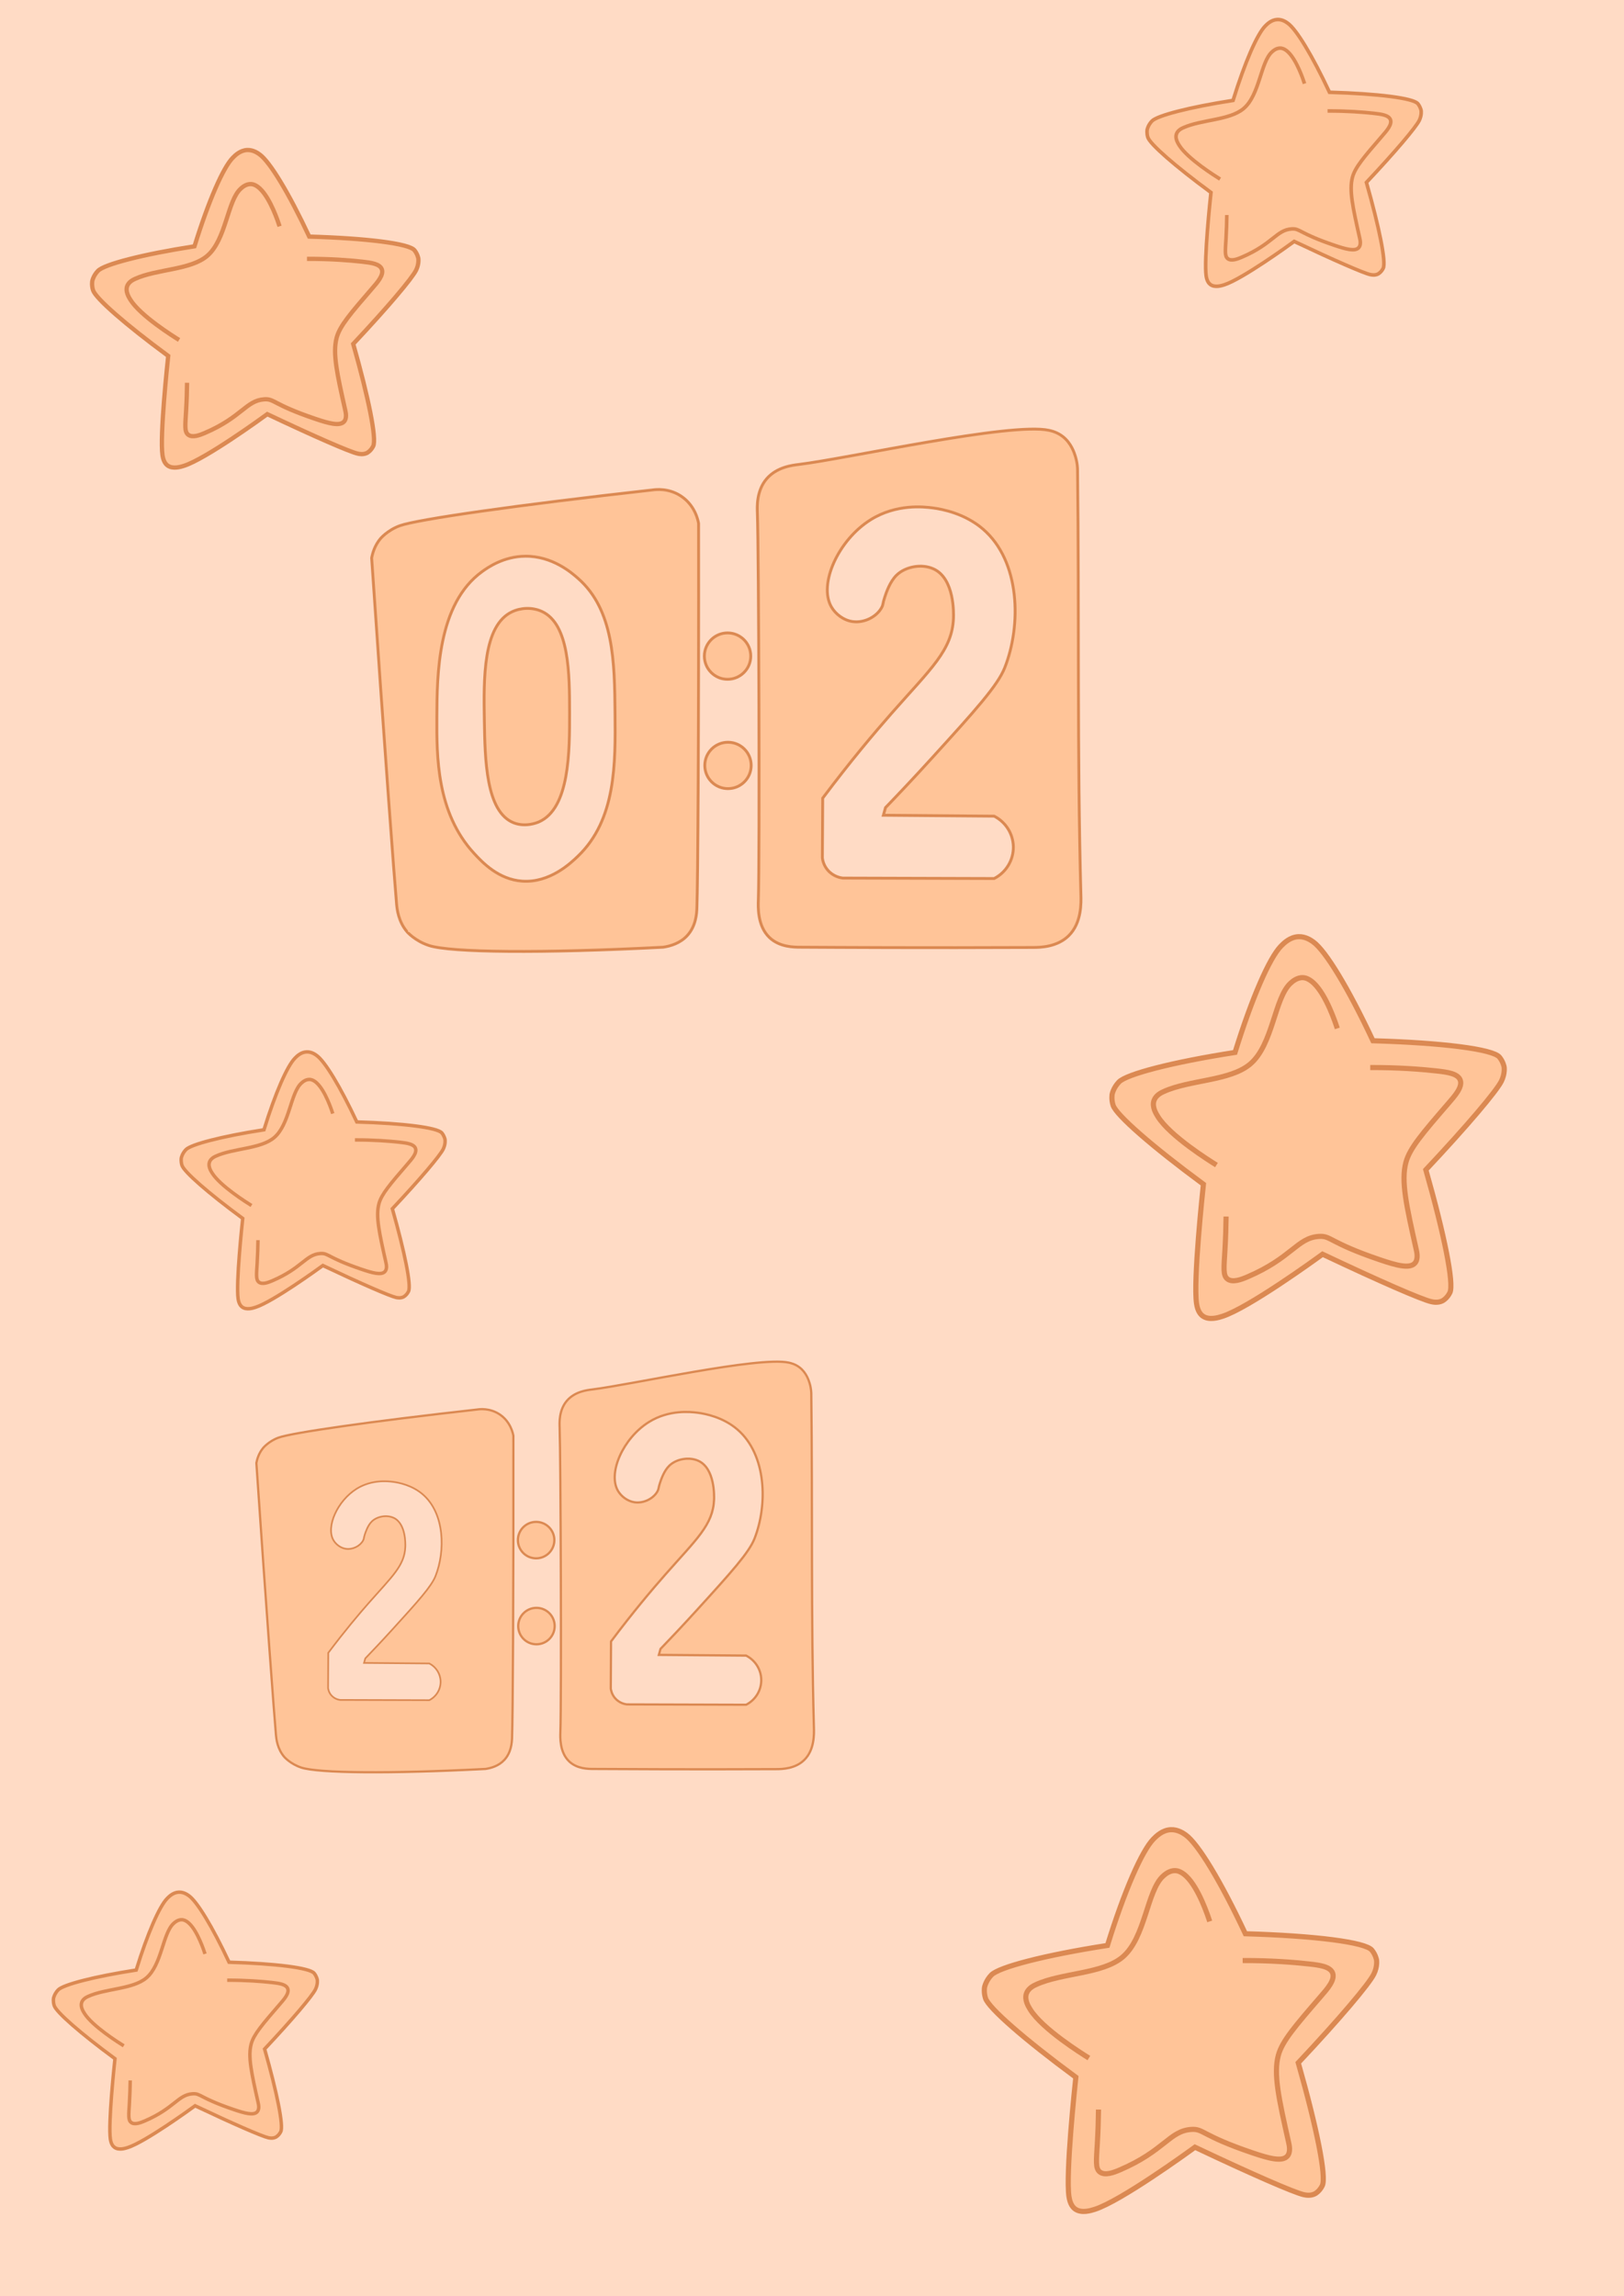 <?xml version="1.0" encoding="utf-8"?>
<!-- Generator: Adobe Illustrator 23.0.6, SVG Export Plug-In . SVG Version: 6.00 Build 0)  -->
<svg version="1.1" xmlns="http://www.w3.org/2000/svg" xmlns:xlink="http://www.w3.org/1999/xlink" x="0px" y="0px"
	 viewBox="0 0 841.89 1190.55" style="enable-background:new 0 0 841.89 1190.55;" xml:space="preserve">
<style type="text/css">
	.st0{fill:#FFDBC5;}
	.st1{fill:#FFC498;stroke:#DB8952;stroke-width:2.217;stroke-miterlimit:10;}
	.st2{fill:#FFC498;stroke:#DB8952;stroke-width:2.665;stroke-miterlimit:10;}
	.st3{fill:#FFC498;stroke:#DB8952;stroke-width:1.862;stroke-miterlimit:10;}
	.st4{fill:#FFC498;stroke:#DB8952;stroke-width:1.793;stroke-miterlimit:10;}
	.st5{fill:#FFC498;stroke:#DB8952;stroke-width:1.483;stroke-miterlimit:10;}
	.st6{fill:none;stroke:#DB8952;stroke-width:1.483;stroke-miterlimit:10;}
	.st7{display:none;}
	.st8{display:inline;fill:#FFC498;stroke:#DB8952;stroke-miterlimit:10;}
	.st9{fill:#FFC498;stroke:#DB8952;stroke-width:1.165;stroke-miterlimit:10;}
	.st10{fill:none;stroke:#DB8952;stroke-width:0.873;stroke-miterlimit:10;}
	.st11{fill:none;stroke:#DB8952;stroke-width:1.168;stroke-miterlimit:10;}
</style>
<g id="Слой_9">
	<rect class="st0" width="841.89" height="1190.55"/>
</g>
<g id="Слой_3">
	<g>
		<g>
			<path class="st1" d="M128.17,77.78c-3.7,0.15-6.36,2.85-7.52,4.04c-4.96,5.06-12.49,22.2-19.83,45.88
				c-27.17,4.22-46.79,9.36-50.03,12.73c-2.47,2.56-2.96,5.33-2.96,5.33c0,0-0.4,2.22,0.43,4.77c1.37,4.18,16.68,17.62,38.94,34.01
				c-0.35,3.26-4.44,41.52-2.96,51.51c0.49,3.3,1.76,4.68,2.66,5.33c2.75,1.98,6.81,0.67,8.51,0.13
				c11.2-3.61,39.76-24.31,43.15-26.78c24.54,11.62,42.81,19.58,46.89,20.47c0.77,0.17,2.79,0.61,4.76-0.33c0,0,1.98-0.95,3.26-3.55
				c1.87-3.82-2.39-24.94-10.36-52.99c17.97-19.13,30.44-33.92,32.56-38.19c1.68-3.37,1.18-6.22,1.18-6.22c0,0-0.38-2.18-2.01-4.19
				c-2.8-3.45-24.58-6.19-54.53-7.06c-10.66-22.75-20.44-38.83-25.75-42.63C133.58,79.34,131.23,77.66,128.17,77.78z"/>
			<path class="st1" d="M144.93,117.34c-0.74-2.31-4.7-14.34-10.11-19.49c-2.31-2.2-4.08-2.39-4.69-2.41
				c-2.58-0.12-4.59,1.7-5.33,2.37c-6.98,6.32-7.57,26.6-17.47,34.93c-8.69,7.31-26.08,6.72-37.3,11.84
				c-1.12,0.51-3.37,1.62-4.14,3.85c-0.94,2.73,0.86,5.62,1.68,6.95c5.18,8.33,22.22,18.99,25.26,20.88"/>
			<path class="st1" d="M159.14,134.21c12.06-0.04,21.76,0.71,28.71,1.48c4.59,0.51,8.98,1.13,10.06,3.85
				c1.21,3.04-2.41,7.03-5.03,10.06c-11.14,12.9-16.71,19.36-18.35,25.46c-2.18,8.1,0.22,18.81,4.44,37.6
				c0.28,1.26,0.96,4.2-0.59,5.92c-2.28,2.53-8.02,0.92-15.1-1.48c-22.14-7.51-20.93-10.44-26.35-10.06
				c-9.34,0.65-11.59,9.27-30.79,17.47c-2.52,1.08-6.38,2.59-8.58,0.89c-1.99-1.54-1.53-4.84-1.09-12.4
				c0.31-5.33,0.45-10.2,0.5-14.54"/>
		</g>
		<g>
			<path class="st2" d="M673.12,485.66c-4.45,0.18-7.64,3.43-9.04,4.85c-5.96,6.08-15.02,26.69-23.84,55.16
				c-32.66,5.07-56.25,11.26-60.15,15.3c-2.97,3.08-3.56,6.41-3.56,6.41c0,0-0.48,2.67,0.52,5.73c1.64,5.03,20.06,21.18,46.81,40.89
				c-0.42,3.92-5.33,49.92-3.56,61.92c0.59,3.97,2.11,5.62,3.2,6.41c3.31,2.38,8.19,0.81,10.23,0.15
				c13.47-4.34,47.8-29.22,51.88-32.2c29.5,13.97,51.47,23.54,56.38,24.61c0.93,0.2,3.36,0.74,5.72-0.4c0,0,2.38-1.14,3.91-4.27
				c2.25-4.59-2.87-29.99-12.46-63.7c21.61-23,36.6-40.78,39.15-45.91c2.02-4.06,1.42-7.47,1.42-7.47s-0.45-2.62-2.42-5.04
				c-3.37-4.15-29.55-7.44-65.56-8.49c-12.82-27.35-24.58-46.69-30.96-51.25C679.62,487.53,676.79,485.51,673.12,485.66z"/>
			<path class="st2" d="M693.26,533.22c-0.89-2.77-5.65-17.24-12.15-23.43c-2.77-2.64-4.9-2.87-5.64-2.9
				c-3.11-0.14-5.51,2.04-6.41,2.85c-8.39,7.6-9.1,31.97-21,41.99c-10.44,8.79-31.35,8.08-44.84,14.24
				c-1.34,0.61-4.06,1.95-4.98,4.63c-1.14,3.28,1.03,6.76,2.02,8.35c6.23,10.01,26.71,22.84,30.36,25.1"/>
			<path class="st2" d="M710.34,553.5c14.5-0.05,26.16,0.86,34.52,1.78c5.52,0.61,10.8,1.36,12.1,4.63c1.45,3.66-2.9,8.45-6.05,12.1
				c-13.39,15.51-20.09,23.27-22.07,30.61c-2.62,9.74,0.27,22.61,5.34,45.2c0.34,1.51,1.15,5.05-0.71,7.12
				c-2.74,3.04-9.64,1.11-18.15-1.78c-26.61-9.03-25.17-12.55-31.67-12.1c-11.23,0.78-13.93,11.14-37.01,21
				c-3.03,1.3-7.67,3.12-10.32,1.07c-2.39-1.85-1.84-5.82-1.31-14.9c0.37-6.4,0.54-12.26,0.6-17.48"/>
			<path class="st3" d="M662.2,10.12c-3.11,0.12-5.34,2.39-6.32,3.39c-4.17,4.25-10.5,18.65-16.66,38.55
				c-22.82,3.54-39.31,7.87-42.03,10.69c-2.07,2.15-2.49,4.48-2.49,4.48c0,0-0.33,1.87,0.36,4.01c1.15,3.52,14.02,14.8,32.71,28.57
				c-0.3,2.74-3.73,34.88-2.49,43.27c0.41,2.78,1.48,3.93,2.24,4.48c2.31,1.66,5.72,0.56,7.15,0.11c9.41-3.04,33.4-20.42,36.25-22.5
				c20.62,9.76,35.97,16.45,39.4,17.2c0.65,0.14,2.35,0.52,4-0.28c0,0,1.67-0.8,2.74-2.98c1.57-3.21-2.01-20.96-8.7-44.52
				c15.1-16.07,25.58-28.5,27.36-32.08c1.41-2.84,0.99-5.22,0.99-5.22c0,0-0.32-1.83-1.69-3.52c-2.35-2.9-20.65-5.2-45.81-5.93
				c-8.96-19.12-17.17-32.63-21.64-35.81C666.74,11.43,664.77,10.02,662.2,10.12z"/>
			<path class="st3" d="M676.27,43.36c-0.62-1.94-3.95-12.04-8.49-16.38c-1.94-1.85-3.43-2.01-3.94-2.03
				c-2.17-0.1-3.85,1.42-4.48,1.99c-5.86,5.31-6.36,22.34-14.67,29.35c-7.3,6.14-21.91,5.65-31.34,9.95
				c-0.94,0.43-2.83,1.36-3.48,3.23c-0.79,2.29,0.72,4.72,1.41,5.84c4.35,6.99,18.66,15.96,21.22,17.54"/>
			<path class="st3" d="M688.21,57.53c10.14-0.04,18.28,0.6,24.12,1.24c3.85,0.43,7.55,0.95,8.46,3.23
				c1.02,2.56-2.03,5.91-4.23,8.46c-9.36,10.84-14.04,16.26-15.42,21.39c-1.83,6.81,0.19,15.8,3.73,31.58
				c0.24,1.05,0.81,3.53-0.5,4.97c-1.92,2.13-6.74,0.78-12.68-1.24c-18.6-6.31-17.59-8.77-22.13-8.46
				c-7.85,0.54-9.73,7.79-25.86,14.67c-2.12,0.91-5.36,2.18-7.21,0.75c-1.67-1.29-1.28-4.07-0.92-10.41
				c0.26-4.48,0.38-8.57,0.42-12.22"/>
			<path class="st4" d="M92.73,981.05c-3,0.12-5.14,2.3-6.08,3.27c-4.01,4.09-10.11,17.96-16.04,37.11
				c-21.97,3.41-37.84,7.57-40.46,10.29c-1.99,2.07-2.39,4.31-2.39,4.31c0,0-0.32,1.8,0.35,3.86c1.1,3.38,13.49,14.25,31.49,27.51
				c-0.29,2.64-3.59,33.58-2.39,41.66c0.39,2.67,1.42,3.78,2.15,4.31c2.23,1.6,5.51,0.54,6.88,0.1c9.06-2.92,32.15-19.66,34.9-21.66
				c19.85,9.4,34.62,15.83,37.93,16.56c0.62,0.14,2.26,0.5,3.85-0.27c0,0,1.6-0.77,2.63-2.87c1.51-3.09-1.93-20.17-8.38-42.85
				c14.53-15.47,24.62-27.43,26.34-30.88c1.36-2.73,0.96-5.03,0.96-5.03c0,0-0.3-1.76-1.63-3.39c-2.27-2.79-19.88-5-44.1-5.71
				c-8.62-18.4-16.53-31.41-20.83-34.48C97.1,982.31,95.2,980.96,92.73,981.05z"/>
			<path class="st4" d="M106.28,1013.05c-0.6-1.86-3.8-11.59-8.17-15.76c-1.87-1.78-3.3-1.93-3.8-1.95
				c-2.09-0.09-3.71,1.37-4.31,1.92c-5.65,5.11-6.12,21.51-14.13,28.25c-7.03,5.92-21.09,5.44-30.17,9.58
				c-0.9,0.41-2.73,1.31-3.35,3.11c-0.76,2.2,0.69,4.55,1.36,5.62c4.19,6.73,17.97,15.36,20.43,16.89"/>
			<path class="st4" d="M117.77,1026.7c9.76-0.03,17.6,0.58,23.22,1.2c3.71,0.41,7.27,0.91,8.14,3.11c0.98,2.46-1.95,5.69-4.07,8.14
				c-9.01,10.44-13.51,15.66-14.84,20.59c-1.77,6.55,0.18,15.21,3.59,30.41c0.23,1.02,0.78,3.4-0.48,4.79
				c-1.84,2.05-6.49,0.75-12.21-1.2c-17.9-6.08-16.93-8.44-21.31-8.14c-7.56,0.52-9.37,7.5-24.9,14.13
				c-2.04,0.87-5.16,2.1-6.94,0.72c-1.61-1.24-1.24-3.91-0.88-10.02c0.25-4.31,0.37-8.25,0.41-11.76"/>
			<path class="st4" d="M158.96,545.39c-3,0.12-5.14,2.3-6.08,3.27c-4.01,4.09-10.11,17.96-16.04,37.11
				c-21.97,3.41-37.84,7.57-40.46,10.29c-1.99,2.07-2.39,4.31-2.39,4.31c0,0-0.32,1.8,0.35,3.86c1.1,3.38,13.49,14.25,31.49,27.51
				c-0.29,2.64-3.59,33.58-2.39,41.66c0.39,2.67,1.42,3.78,2.15,4.31c2.23,1.6,5.51,0.54,6.88,0.1c9.06-2.92,32.15-19.66,34.9-21.66
				c19.85,9.4,34.62,15.83,37.93,16.56c0.62,0.14,2.26,0.5,3.85-0.27c0,0,1.6-0.77,2.63-2.87c1.51-3.09-1.93-20.17-8.38-42.85
				c14.53-15.47,24.62-27.43,26.34-30.88c1.36-2.73,0.96-5.03,0.96-5.03c0,0-0.3-1.76-1.63-3.39c-2.27-2.79-19.88-5-44.1-5.71
				c-8.62-18.4-16.53-31.41-20.83-34.48C163.34,546.65,161.43,545.29,158.96,545.39z"/>
			<path class="st4" d="M172.51,577.38c-0.6-1.86-3.8-11.59-8.17-15.76c-1.87-1.78-3.3-1.93-3.8-1.95
				c-2.09-0.09-3.71,1.37-4.31,1.92c-5.65,5.11-6.12,21.51-14.13,28.25c-7.03,5.92-21.09,5.44-30.17,9.58
				c-0.9,0.41-2.73,1.31-3.35,3.11c-0.76,2.2,0.69,4.55,1.36,5.62c4.19,6.73,17.97,15.36,20.43,16.89"/>
			<path class="st4" d="M184,591.03c9.76-0.03,17.6,0.58,23.22,1.2c3.71,0.41,7.27,0.91,8.14,3.11c0.98,2.46-1.95,5.69-4.07,8.14
				c-9.01,10.44-13.51,15.66-14.84,20.59c-1.77,6.55,0.18,15.21,3.59,30.41c0.23,1.02,0.78,3.4-0.48,4.79
				c-1.84,2.05-6.49,0.75-12.21-1.2c-17.9-6.08-16.93-8.44-21.31-8.14c-7.56,0.52-9.37,7.5-24.9,14.13
				c-2.04,0.87-5.16,2.1-6.94,0.72c-1.61-1.24-1.24-3.91-0.88-10.02c0.25-4.31,0.37-8.25,0.41-11.76"/>
			<path class="st2" d="M606.98,948.66c-4.45,0.18-7.64,3.43-9.04,4.85c-5.96,6.08-15.02,26.69-23.84,55.16
				c-32.66,5.07-56.25,11.26-60.15,15.3c-2.97,3.08-3.56,6.41-3.56,6.41c0,0-0.48,2.67,0.52,5.73c1.64,5.03,20.06,21.18,46.81,40.89
				c-0.42,3.92-5.33,49.92-3.56,61.92c0.59,3.97,2.11,5.62,3.2,6.41c3.31,2.38,8.19,0.81,10.23,0.15
				c13.47-4.34,47.8-29.22,51.88-32.2c29.5,13.97,51.47,23.54,56.38,24.61c0.93,0.2,3.36,0.74,5.72-0.4c0,0,2.38-1.14,3.91-4.27
				c2.25-4.59-2.87-29.99-12.46-63.7c21.61-23,36.6-40.78,39.15-45.91c2.02-4.06,1.42-7.47,1.42-7.47s-0.45-2.62-2.42-5.04
				c-3.37-4.15-29.55-7.44-65.56-8.49c-12.82-27.35-24.58-46.69-30.96-51.25C613.48,950.54,610.65,948.52,606.98,948.66z"/>
			<path class="st2" d="M627.12,996.22c-0.89-2.77-5.65-17.24-12.15-23.43c-2.77-2.64-4.9-2.87-5.64-2.9
				c-3.11-0.14-5.51,2.04-6.41,2.85c-8.39,7.6-9.1,31.97-21,41.99c-10.44,8.79-31.35,8.08-44.84,14.24
				c-1.34,0.61-4.06,1.95-4.98,4.63c-1.14,3.28,1.03,6.76,2.02,8.35c6.23,10.01,26.71,22.84,30.36,25.1"/>
			<path class="st2" d="M644.2,1016.51c14.5-0.05,26.16,0.86,34.52,1.78c5.52,0.61,10.8,1.36,12.1,4.63
				c1.45,3.66-2.9,8.45-6.05,12.1c-13.39,15.51-20.09,23.27-22.07,30.61c-2.62,9.74,0.27,22.61,5.34,45.2
				c0.34,1.51,1.15,5.05-0.71,7.12c-2.74,3.04-9.64,1.11-18.15-1.78c-26.61-9.03-25.17-12.55-31.67-12.1
				c-11.23,0.78-13.93,11.14-37.01,21c-3.03,1.3-7.67,3.12-10.32,1.07c-2.39-1.85-1.84-5.82-1.31-14.9
				c0.37-6.4,0.54-12.26,0.6-17.48"/>
		</g>
		<path class="st5" d="M356.2,485.15c-3.6,3.89-8.49,5.37-12.43,5.96c-63.22,3.27-110.05,2.79-121.35-0.87
			c-7.32-2.37-11.35-7.09-11.36-7.09c-4.57-5.35-5.23-11.77-5.47-14.41c-1.08-12.05-6.35-82.55-12.92-179.43
			c0.51-2.7,1.64-6.49,4.47-9.94c0,0,3.65-4.45,10.15-6.8c8.97-3.25,60.41-10.66,131.07-18.55c1.71-0.25,8.08-0.99,14.35,2.98
			c7.72,4.9,9.22,13.09,9.44,14.41c0.12,107.81-0.38,186.38-0.88,199.33C361.18,473.63,360.8,480.2,356.2,485.15z"/>
		<path class="st5" d="M554.02,485.15c-5.94,5.85-14.51,6.08-18.43,6.09c-57.07,0.25-100.39-0.02-120.74-0.13
			c-3.2-0.02-10.65,0.01-15.91-4.97c-6.4-6.06-5.92-16.09-5.81-19.54c0.75-22.2,0.22-181.42-0.5-200.62
			c-0.11-3.03-0.57-11.47,4.79-17.72c5.29-6.18,13.56-7.06,16.58-7.43c25.64-3.12,109.92-22.02,129.74-17.72
			c1.23,0.27,4.32,0.94,7.29,3.29c4.25,3.36,5.84,8.24,6.43,10.15c1.12,3.61,1.14,6.55,1.14,7.14
			c0.89,73.45-0.25,146.92,1.74,220.35C560.45,467.92,560.83,478.44,554.02,485.15z"/>
		<circle class="st5" cx="377.17" cy="340.18" r="12.02"/>
		<circle class="st5" cx="377.39" cy="396.87" r="12.02"/>
		<g>
			<path class="st0" d="M318.84,369.8c0.25,26.2,0.52,55.23-19.31,74.19c-3.64,3.49-14.48,13.85-28.77,12.87
				c-12.27-0.84-20.57-9.59-24.98-14.38c-19.54-21.21-19.4-50.46-19.31-70.79c0.1-21.71,0.28-58.57,23.47-75.33
				c2.99-2.16,11.12-7.87,22.34-7.98c14.06-0.14,24.08,8.61,27.25,11.39C318.33,316.19,318.59,343.52,318.84,369.8z"/>
			<path class="st6" d="M318.84,369.8c0.25,26.2,0.52,55.23-19.31,74.19c-3.64,3.49-14.48,13.85-28.77,12.87
				c-12.27-0.84-20.57-9.59-24.98-14.38c-19.54-21.21-19.4-50.46-19.31-70.79c0.1-21.71,0.28-58.57,23.47-75.33
				c2.99-2.16,11.12-7.87,22.34-7.98c14.06-0.14,24.08,8.61,27.25,11.39C318.33,316.19,318.59,343.52,318.84,369.8z"/>
		</g>
		<path class="st5" d="M280.77,316.96c-4.8-2.16-10.7-1.94-15.3,0.23c-15.18,7.14-14.74,34.8-14.38,56.4
			c0.33,20.07,0.77,47.24,15.14,52.99c6.22,2.49,12.36-0.1,13.16-0.45c15.94-7,15.91-36.68,15.88-56.65
			C295.25,349.5,295.22,323.45,280.77,316.96z"/>
		<g>
			<path class="st0" d="M457.05,315.01c-2.55,4.75-9.01,8.13-15.05,7.27c-4.79-0.68-8.92-3.97-11.01-7.62
				c-6.8-11.83,3.62-34.74,20.35-45.18c13.38-8.35,27.6-6.73,32.15-6.14c5.1,0.65,16.72,2.91,26.13,11.01
				c19.36,16.67,19.95,49.77,11.25,71.83c-3.64,9.22-15.09,21.93-37.85,46.95c-9.86,10.85-18.22,19.64-23.97,25.61
				c-0.37,1.32-0.73,2.63-1.1,3.95c19.14,0.16,38.28,0.31,57.42,0.47c5.99,3.05,9.83,9.14,9.96,15.82
				c0.13,6.92-3.75,13.36-9.96,16.52c-26.17-0.08-52.34-0.16-78.51-0.23c-0.98-0.12-4.83-0.73-7.73-4.1
				c-2.15-2.49-2.66-5.19-2.81-6.33c0.06-10.34,0.11-20.68,0.17-31.01c14.42-19.24,27-34.11,35.84-44.16
				c20.29-23.05,31.3-32.53,31.95-49.15c0.09-2.39,0.61-20.53-10.31-25.54c-6.16-2.83-14.53-1.23-19.1,3.16
				c-3.53,3.39-5.4,9.03-6.21,11.48C457.5,313.04,457.97,313.3,457.05,315.01z"/>
			<path class="st6" d="M457.05,315.01c-2.55,4.75-9.01,8.13-15.05,7.27c-4.79-0.68-8.92-3.97-11.01-7.62
				c-6.8-11.83,3.62-34.74,20.35-45.18c13.38-8.35,27.6-6.73,32.15-6.14c5.1,0.65,16.72,2.91,26.13,11.01
				c19.36,16.67,19.95,49.77,11.25,71.83c-3.64,9.22-15.09,21.93-37.85,46.95c-9.86,10.85-18.22,19.64-23.97,25.61
				c-0.37,1.32-0.73,2.63-1.1,3.95c19.14,0.16,38.28,0.31,57.42,0.47c5.99,3.05,9.83,9.14,9.96,15.82
				c0.13,6.92-3.75,13.36-9.96,16.52c-26.17-0.08-52.34-0.16-78.51-0.23c-0.98-0.12-4.83-0.73-7.73-4.1
				c-2.15-2.49-2.66-5.19-2.81-6.33c0.06-10.34,0.11-20.68,0.17-31.01c14.42-19.24,27-34.11,35.84-44.16
				c20.29-23.05,31.3-32.53,31.95-49.15c0.09-2.39,0.61-20.53-10.31-25.54c-6.16-2.83-14.53-1.23-19.1,3.16
				c-3.53,3.39-5.4,9.03-6.21,11.48C457.5,313.04,457.97,313.3,457.05,315.01z"/>
		</g>
		<g class="st7">
			<path class="st8" d="M260.52,889.63c4.83-0.03,8.3,2.74,8.55,5.6c0.16,1.87-1.07,3.43-1.69,4.1c-1.78,1.88-4.74,4.56-9.03,6.7
				c-4.75,2.37-9.09,3.06-11.78,3.28c-0.55-0.21-2.87-1.15-4.03-3.65c-1.13-2.43-0.72-5.39,1.04-7.66
				c-15.85-28.56-31.7-57.13-47.54-85.69c-7.03-4.66-14.07-9.32-21.1-13.98c-32.4-59.38-64.79-118.76-97.19-178.14
				c-0.49-1.72-0.97-4.39-0.09-7.22c1.06-3.41,3.45-4.98,18.1-12.52c8.57-4.41,11.81-5.97,15.97-4.96c2.43,0.59,4.25,1.82,5.42,2.8
				c32.48,60.01,64.97,120.01,97.45,180.02c-0.8,8.19-1.59,16.38-2.39,24.58C228.31,831.8,244.42,860.72,260.52,889.63z"/>
			
				<ellipse transform="matrix(0.126 -0.992 0.992 0.126 -404.413 692.687)" class="st8" cx="190.92" cy="575.87" rx="18.12" ry="17.79"/>
		</g>
		<path class="st9" d="M261.45,912.48c-2.83,3.06-6.67,4.22-9.77,4.69c-49.69,2.57-86.51,2.19-95.39-0.68
			c-5.75-1.86-8.93-5.57-8.93-5.57c-3.59-4.21-4.11-9.25-4.3-11.33c-0.85-9.47-4.99-64.89-10.16-141.05c0.4-2.13,1.29-5.1,3.52-7.81
			c0,0,2.87-3.5,7.98-5.35c7.05-2.55,47.49-8.38,103.04-14.58c1.35-0.2,6.35-0.78,11.28,2.34c6.07,3.85,7.25,10.29,7.42,11.33
			c0.1,84.75-0.3,146.51-0.69,156.69C265.36,903.42,265.06,908.59,261.45,912.48z"/>
		<path class="st9" d="M416.96,912.48c-4.67,4.6-11.41,4.78-14.49,4.79c-44.86,0.2-78.91-0.02-94.91-0.1
			c-2.51-0.01-8.37,0.01-12.5-3.91c-5.03-4.76-4.65-12.65-4.56-15.36c0.59-17.45,0.17-142.62-0.39-157.7
			c-0.09-2.38-0.45-9.01,3.76-13.93c4.16-4.86,10.66-5.55,13.03-5.84c20.15-2.45,86.41-17.31,101.99-13.93
			c0.97,0.21,3.39,0.74,5.73,2.58c3.34,2.64,4.59,6.48,5.05,7.97c0.88,2.84,0.89,5.15,0.9,5.62c0.7,57.74-0.2,115.5,1.37,173.21
			C422.01,898.93,422.31,907.21,416.96,912.48z"/>
		<circle class="st9" cx="277.93" cy="798.52" r="9.45"/>
		<circle class="st9" cx="278.1" cy="843.09" r="9.45"/>
		<g>
			<path class="st0" d="M188.21,798.75c-1.5,2.79-5.3,4.79-8.87,4.28c-2.82-0.4-5.25-2.34-6.49-4.49c-4-6.97,2.13-20.46,11.99-26.61
				c7.88-4.92,16.26-3.96,18.93-3.62c3,0.39,9.85,1.72,15.39,6.49c11.41,9.82,11.75,29.31,6.63,42.31
				c-2.14,5.43-8.89,12.92-22.3,27.66c-5.81,6.39-10.73,11.57-14.12,15.09c-0.22,0.78-0.43,1.55-0.65,2.33
				c11.27,0.09,22.55,0.18,33.82,0.28c3.53,1.8,5.79,5.39,5.87,9.32c0.08,4.08-2.21,7.87-5.87,9.73
				c-15.41-0.05-30.83-0.09-46.24-0.14c-0.58-0.07-2.84-0.43-4.56-2.42c-1.27-1.47-1.57-3.06-1.66-3.73
				c0.03-6.09,0.07-12.18,0.1-18.27c8.49-11.33,15.9-20.09,21.11-26.01c11.95-13.58,18.44-19.16,18.82-28.95
				c0.05-1.41,0.36-12.09-6.07-15.05c-3.63-1.67-8.56-0.73-11.25,1.86c-2.08,2-3.18,5.32-3.66,6.76
				C188.48,797.59,188.76,797.74,188.21,798.75z"/>
			<path class="st10" d="M188.21,798.75c-1.5,2.79-5.3,4.79-8.87,4.28c-2.82-0.4-5.25-2.34-6.49-4.49
				c-4-6.97,2.13-20.46,11.99-26.61c7.88-4.92,16.26-3.96,18.93-3.62c3,0.39,9.85,1.72,15.39,6.49
				c11.41,9.82,11.75,29.31,6.63,42.31c-2.14,5.43-8.89,12.92-22.3,27.66c-5.81,6.39-10.73,11.57-14.12,15.09
				c-0.22,0.78-0.43,1.55-0.65,2.33c11.27,0.09,22.55,0.18,33.82,0.28c3.53,1.8,5.79,5.39,5.87,9.32c0.08,4.08-2.21,7.87-5.87,9.73
				c-15.41-0.05-30.83-0.09-46.24-0.14c-0.58-0.07-2.84-0.43-4.56-2.42c-1.27-1.47-1.57-3.06-1.66-3.73
				c0.03-6.09,0.07-12.18,0.1-18.27c8.49-11.33,15.9-20.09,21.11-26.01c11.95-13.58,18.44-19.16,18.82-28.95
				c0.05-1.41,0.36-12.09-6.07-15.05c-3.63-1.67-8.56-0.73-11.25,1.86c-2.08,2-3.18,5.32-3.66,6.76
				C188.48,797.59,188.76,797.74,188.21,798.75z"/>
		</g>
		<g>
			<path class="st0" d="M340.86,773.18c-2.01,3.74-7.1,6.4-11.86,5.73c-3.77-0.54-7.03-3.13-8.68-6
				c-5.35-9.32,2.85-27.37,16.03-35.59c10.54-6.58,21.74-5.3,25.33-4.84c4.02,0.52,13.17,2.29,20.59,8.68
				c15.26,13.13,15.72,39.21,8.86,56.59c-2.87,7.27-11.89,17.28-29.82,36.99c-7.77,8.54-14.35,15.47-18.89,20.18
				c-0.29,1.04-0.58,2.07-0.87,3.11c15.08,0.12,30.16,0.25,45.24,0.37c4.72,2.4,7.75,7.2,7.85,12.46
				c0.11,5.45-2.95,10.52-7.85,13.02c-20.62-0.06-41.23-0.12-61.85-0.18c-0.78-0.1-3.8-0.57-6.09-3.23
				c-1.69-1.96-2.1-4.09-2.22-4.99c0.04-8.14,0.09-16.29,0.13-24.43c11.36-15.16,21.27-26.87,28.24-34.79
				c15.98-18.16,24.66-25.63,25.17-38.72c0.07-1.88,0.48-16.17-8.12-20.13c-4.85-2.23-11.45-0.97-15.05,2.49
				c-2.78,2.67-4.25,7.12-4.89,9.05C341.22,771.63,341.59,771.83,340.86,773.18z"/>
			<path class="st11" d="M340.86,773.18c-2.01,3.74-7.1,6.4-11.86,5.73c-3.77-0.54-7.03-3.13-8.68-6
				c-5.35-9.32,2.85-27.37,16.03-35.59c10.54-6.58,21.74-5.3,25.33-4.84c4.02,0.52,13.17,2.29,20.59,8.68
				c15.26,13.13,15.72,39.21,8.86,56.59c-2.87,7.27-11.89,17.28-29.82,36.99c-7.77,8.54-14.35,15.47-18.89,20.18
				c-0.29,1.04-0.58,2.07-0.87,3.11c15.08,0.12,30.16,0.25,45.24,0.37c4.72,2.4,7.75,7.2,7.85,12.46
				c0.11,5.45-2.95,10.52-7.85,13.02c-20.62-0.06-41.23-0.12-61.85-0.18c-0.78-0.1-3.8-0.57-6.09-3.23
				c-1.69-1.96-2.1-4.09-2.22-4.99c0.04-8.14,0.09-16.29,0.13-24.43c11.36-15.16,21.27-26.87,28.24-34.79
				c15.98-18.16,24.66-25.63,25.17-38.72c0.07-1.88,0.48-16.17-8.12-20.13c-4.85-2.23-11.45-0.97-15.05,2.49
				c-2.78,2.67-4.25,7.12-4.89,9.05C341.22,771.63,341.59,771.83,340.86,773.18z"/>
		</g>
	</g>
</g>
</svg>

